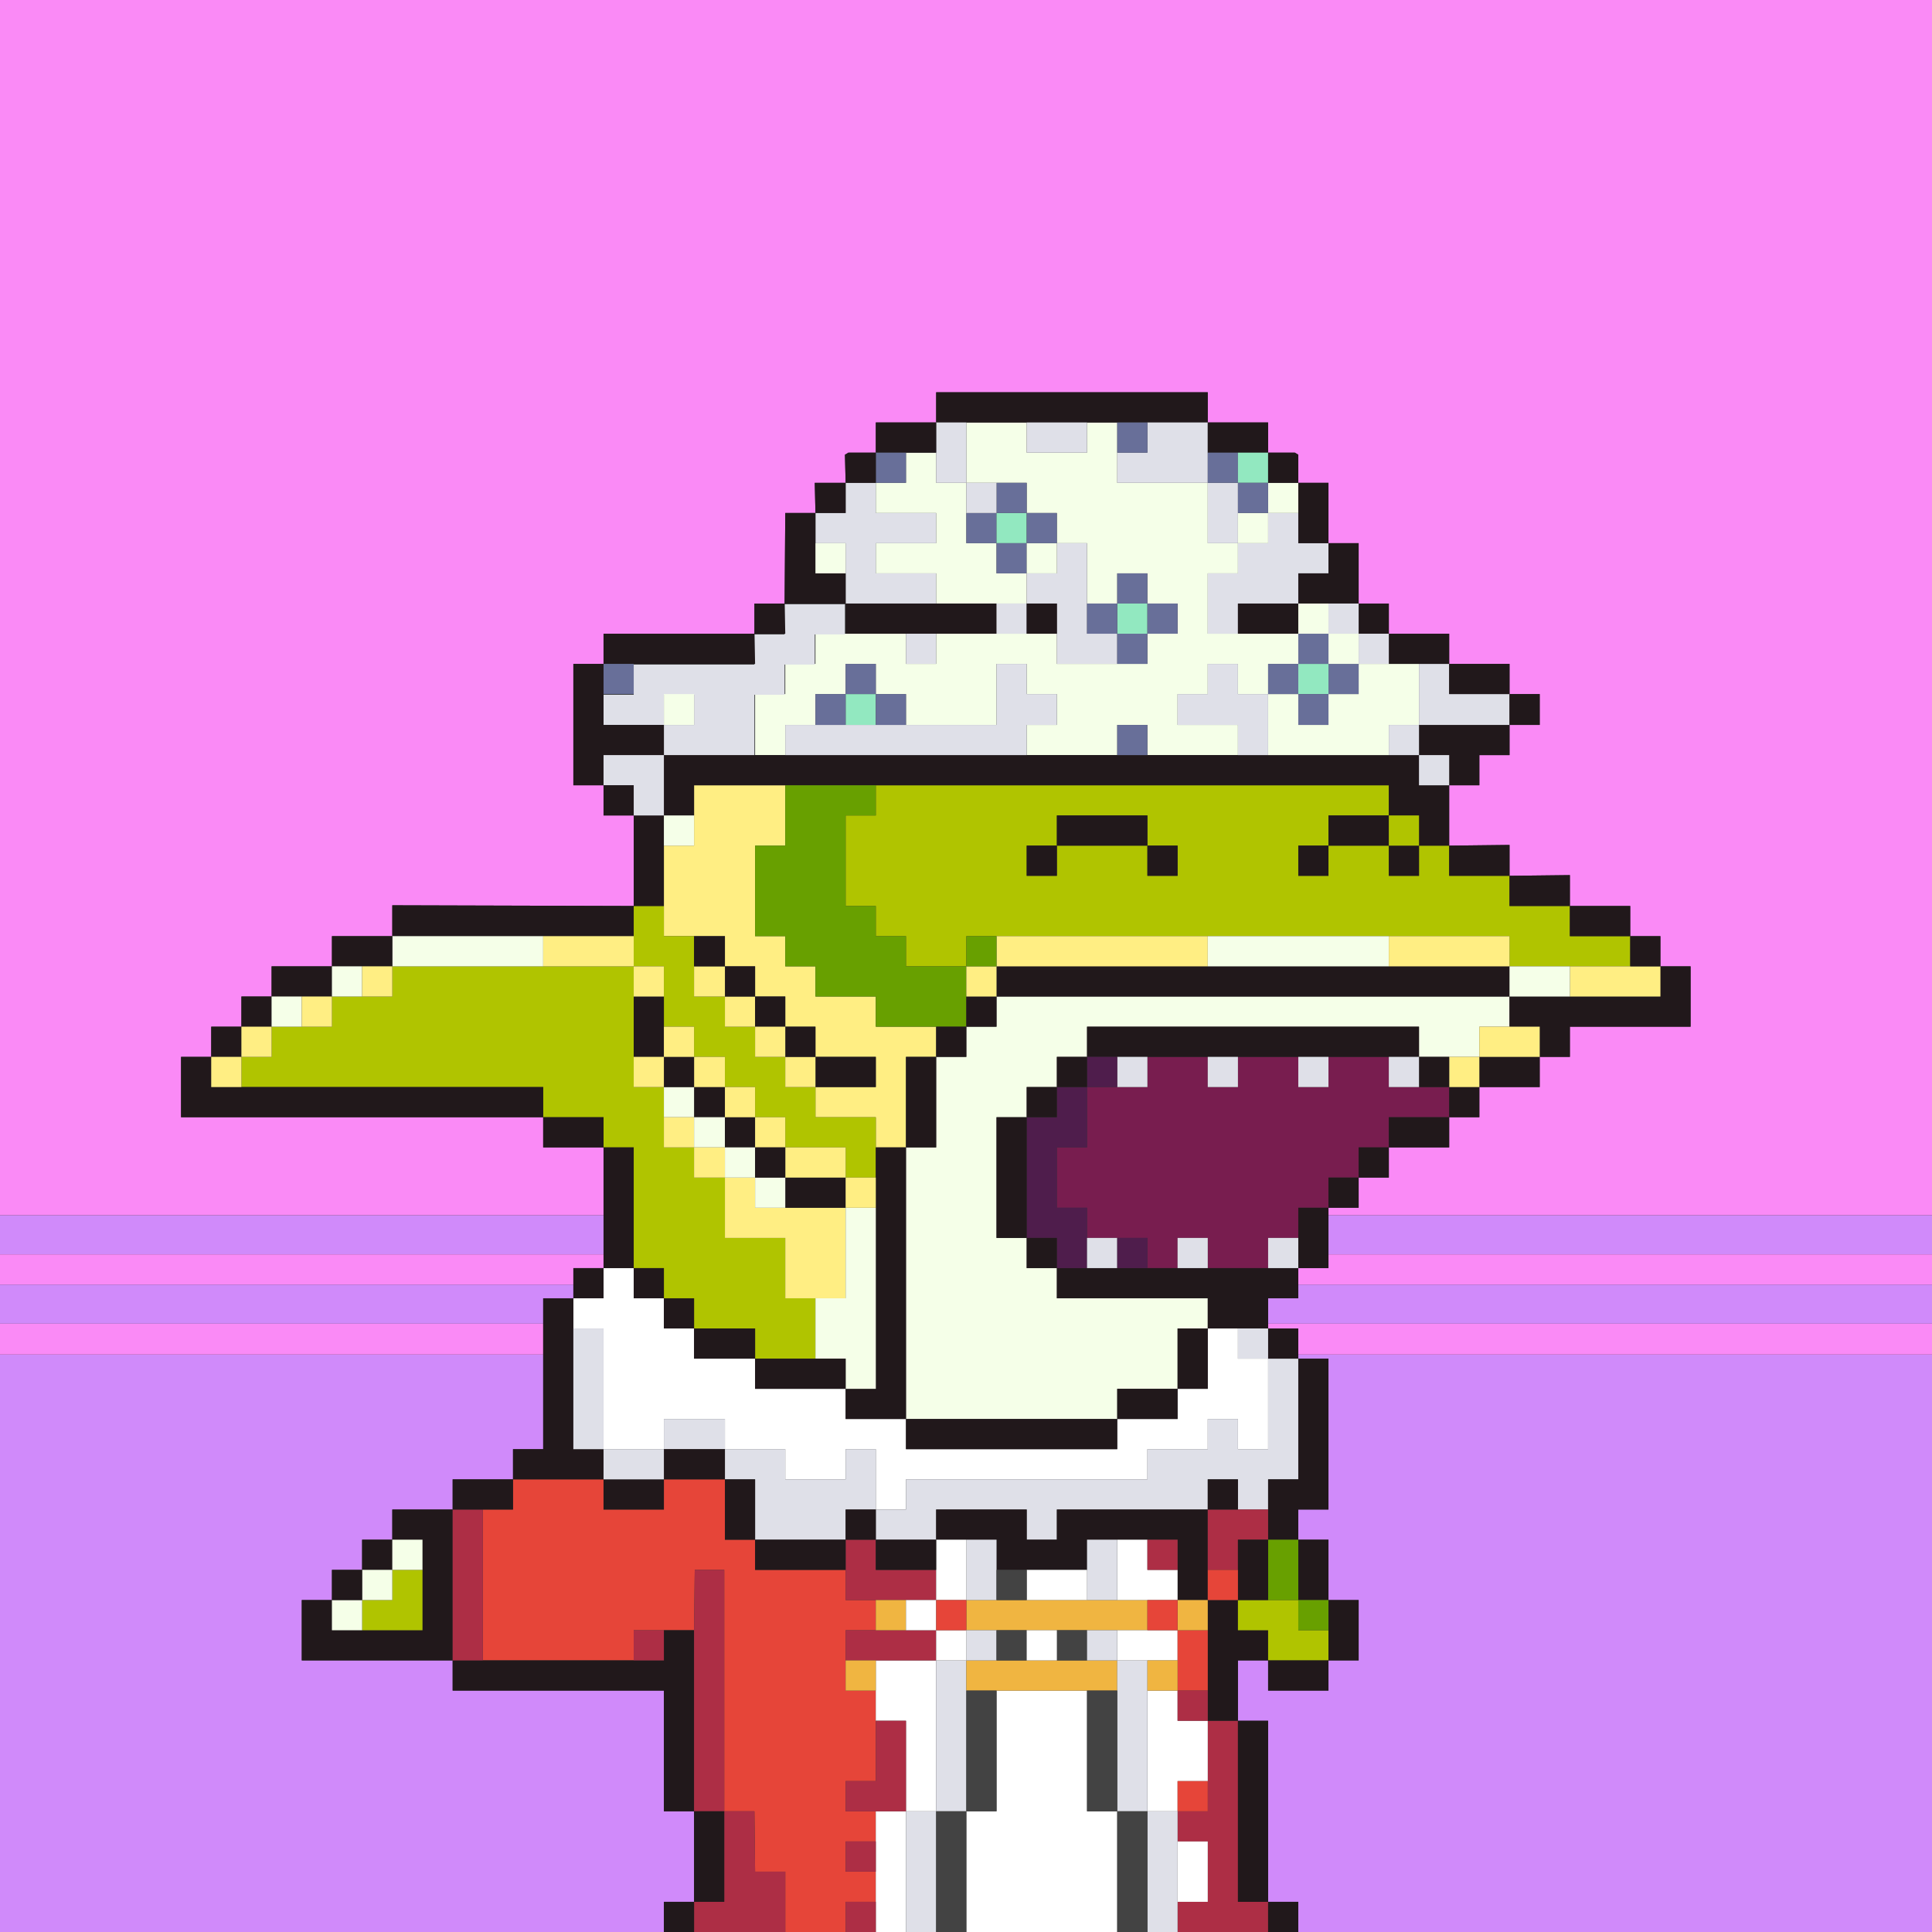 <?xml version="1.0" encoding="UTF-8"?>
<!DOCTYPE svg PUBLIC "-//W3C//DTD SVG 1.1//EN" "http://www.w3.org/Graphics/SVG/1.1/DTD/svg11.dtd">
<!-- Creator: CorelDRAW 2020 (64-Bit) -->
<svg xmlns="http://www.w3.org/2000/svg" xml:space="preserve" width="13.229mm" height="13.229mm" version="1.1" style="shape-rendering:geometricPrecision; text-rendering:geometricPrecision; image-rendering:optimizeQuality; fill-rule:evenodd; clip-rule:evenodd"
viewBox="0 0 28.17 28.17"
 xmlns:xlink="http://www.w3.org/1999/xlink"
 xmlns:xodm="http://www.corel.com/coreldraw/odm/2003">
 <rect x="0" y="0" width="28.17" height="28.17" fill="#333333" stroke="none"/>
 <defs>
  <style type="text/css">
   <![CDATA[
    .fil8 {fill:#21181B}
    .fil14 {fill:#434343}
    .fil12 {fill:#4F1D4C}
    .fil15 {fill:#686F99}
    .fil9 {fill:#68A000}
    .fil5 {fill:#781D4F}
    .fil16 {fill:#92E8C0}
    .fil11 {fill:#AD2E45}
    .fil2 {fill:#B0C400}
    .fil1 {fill:#D08AFA}
    .fil10 {fill:#DFE0E8}
    .fil3 {fill:#E64539}
    .fil13 {fill:#F0B541}
    .fil4 {fill:#F5FFE8}
    .fil0 {fill:#FA8AF6}
    .fil7 {fill:#FFEE83}
    .fil6 {fill:white}
   ]]>
  </style>
 </defs>
 <g id="Layer_x0020_1">
  <g id="_2002154852432">
   <polygon class="fil0" points="-0,17.72 8.8,17.72 8.8,16.73 7.92,16.73 7.92,16.29 2.64,16.29 2.64,15.41 3.08,15.41 3.08,14.97 3.52,14.97 3.52,14.53 3.96,14.53 3.96,14.09 4.84,14.09 4.84,13.65 5.72,13.65 5.72,13.2 9.24,13.21 9.24,11.89 8.8,11.89 8.8,11.45 8.36,11.45 8.36,9.68 8.8,9.68 8.8,9.24 11,9.24 11,8.8 11.44,8.8 11.45,7.48 11.89,7.48 11.88,7.04 12.33,7.04 12.32,6.63 12.37,6.6 12.77,6.6 12.77,6.16 13.65,6.16 13.65,5.72 17.61,5.72 17.61,6.16 18.49,6.16 18.49,6.6 18.88,6.6 18.93,6.63 18.93,7.04 19.37,7.04 19.37,7.92 19.81,7.92 19.81,8.8 20.25,8.8 20.25,9.24 21.13,9.24 21.13,9.68 22.01,9.68 22.01,10.12 22.45,10.12 22.45,10.57 22.01,10.57 22.01,11.01 21.57,11.01 21.57,11.45 21.13,11.45 21.13,12.33 22.01,12.32 22.01,12.77 22.89,12.76 22.89,13.21 23.77,13.21 23.77,13.65 24.21,13.65 24.21,14.09 24.65,14.09 24.65,14.97 22.89,14.97 22.89,15.41 22.45,15.41 22.45,15.85 21.57,15.85 21.57,16.29 21.13,16.29 21.13,16.73 20.25,16.73 20.25,17.17 19.81,17.17 19.81,17.61 19.37,17.61 19.37,17.72 28.17,17.72 28.17,0 -0,0 "/>
   <polygon class="fil1" points="18.93,22.45 19.37,22.45 19.37,23.33 19.81,23.33 19.81,24.21 19.37,24.21 19.37,24.65 18.49,24.65 18.49,24.21 18.05,24.21 18.05,25.09 18.49,25.09 18.49,27.73 18.93,27.73 18.93,28.17 28.17,28.17 28.17,19.75 18.93,19.75 18.93,19.81 19.37,19.81 19.37,22.01 18.93,22.01 "/>
   <polygon class="fil1" points="-0,28.17 9.68,28.17 9.68,27.73 10.12,27.73 10.12,26.41 9.68,26.41 9.68,24.65 6.6,24.65 6.6,24.21 4.4,24.21 4.4,23.33 4.84,23.33 4.84,22.89 5.28,22.89 5.28,22.45 5.72,22.45 5.72,22.01 6.6,22.01 6.6,21.57 7.48,21.57 7.48,21.13 7.92,21.13 7.92,19.75 -0,19.75 "/>
   <path class="fil2" d="M19.37 12.33l0 0.44 -0.44 0 0 -0.44 0.44 0zm-2.64 0l0.44 0 0 0.44 -0.44 0 0 -0.44zm-1.32 0l0 0.44 -0.44 0 0 -0.44 0.44 0zm1.32 0l-1.32 0 0 -0.44 1.32 0 0 0.44zm-2.64 1.76l0 -0.44 0.44 0 3.08 0 2.64 0 1.76 0 0 0.44 0.88 0 0.88 0 0 -0.44 -0.88 0 0 -0.44 -0.88 0 0 -0.44 -0.88 0 0 -0.44 -0.44 0 0 0.44 -0.44 0 0 -0.44 -0.88 0 0 -0.44 0.88 0 0 -0.44 -7.48 0 0 0.44 -0.44 0 0 1.32 0.44 0 0 0.44 0.44 0 0 0.44 0.88 0z"/>
   <polygon class="fil3" points="7.04,22.01 7.04,24.21 9.24,24.21 9.24,23.77 9.68,23.77 10.12,23.77 10.13,22.89 10.56,22.89 10.56,26.41 11,26.41 11.01,27.29 11.45,27.29 11.45,28.17 12.33,28.17 12.33,27.73 12.77,27.73 12.77,27.29 12.33,27.29 12.33,26.85 12.77,26.85 12.77,26.41 12.33,26.41 12.33,25.97 12.77,25.97 12.77,25.09 12.77,24.65 12.33,24.65 12.33,24.21 12.33,23.77 12.77,23.77 12.77,23.33 12.33,23.33 12.33,22.89 11.01,22.89 11.01,22.45 10.57,22.45 10.57,21.57 9.68,21.57 9.68,22.01 8.8,22.01 8.8,21.57 7.48,21.57 7.48,22.01 "/>
   <polygon class="fil4" points="14.09,14.97 14.09,15.41 13.65,15.41 13.65,16.73 13.21,16.73 13.21,20.69 16.29,20.69 16.29,20.25 17.17,20.25 17.17,19.37 17.61,19.37 17.61,18.93 15.41,18.93 15.41,18.49 14.97,18.49 14.97,18.05 14.53,18.05 14.53,16.29 14.97,16.29 14.97,15.85 15.41,15.85 15.41,15.41 15.85,15.41 15.85,14.97 20.69,14.97 20.69,15.41 21.13,15.41 21.57,15.41 21.57,14.97 22.01,14.97 22.01,14.53 14.53,14.53 14.53,14.97 "/>
   <polygon class="fil2" points="5.28,14.53 4.84,14.53 4.84,14.97 4.4,14.97 3.96,14.97 3.96,15.41 3.52,15.41 3.52,15.85 7.92,15.85 7.92,16.29 8.8,16.29 8.8,16.73 9.24,16.73 9.24,18.49 9.68,18.49 9.68,18.93 10.12,18.93 10.12,19.37 11.01,19.37 11.01,19.81 11.89,19.81 11.89,18.93 11.45,18.93 11.45,18.05 10.57,18.05 10.57,17.17 10.12,17.17 10.12,16.73 9.68,16.73 9.68,16.29 9.68,15.85 9.24,15.85 9.24,15.41 9.24,14.53 9.24,14.09 7.92,14.09 5.72,14.09 5.72,14.53 "/>
   <polygon class="fil4" points="14.09,7.04 14.53,7.04 14.97,7.04 14.97,7.48 15.41,7.48 15.41,7.92 15.85,7.92 15.85,8.8 16.29,8.8 16.29,8.36 16.73,8.36 16.73,8.8 17.17,8.8 17.17,9.24 16.73,9.24 16.73,9.68 16.29,9.68 15.41,9.68 15.41,9.24 14.97,9.24 14.53,9.24 13.65,9.24 13.65,9.68 13.21,9.68 13.21,9.24 12.33,9.24 11.89,9.24 11.89,9.68 11.45,9.68 11.45,10.12 11.01,10.12 11.01,11.01 11.45,11.01 11.45,10.57 11.89,10.57 11.89,10.12 12.33,10.12 12.33,9.68 12.77,9.68 12.77,10.12 13.21,10.12 13.21,10.57 14.53,10.57 14.53,9.68 14.97,9.68 14.97,10.12 15.41,10.12 15.41,10.57 14.97,10.57 14.97,11.01 16.29,11.01 16.29,10.57 16.73,10.57 16.73,11.01 18.05,11.01 18.05,10.57 17.17,10.57 17.17,10.12 17.61,10.12 17.61,9.68 18.05,9.68 18.05,10.12 18.49,10.12 18.49,9.68 18.93,9.68 18.93,9.24 18.05,9.24 17.61,9.24 17.61,8.36 18.05,8.36 18.05,7.92 17.61,7.92 17.61,7.04 16.29,7.04 16.29,6.6 16.29,6.16 15.85,6.16 15.85,6.6 14.97,6.6 14.97,6.16 14.09,6.16 "/>
   <polygon class="fil5" points="16.29,15.85 15.85,15.85 15.85,16.73 15.41,16.73 15.41,17.61 15.85,17.61 15.85,18.05 16.29,18.05 16.73,18.05 16.73,18.49 17.17,18.49 17.17,18.05 17.61,18.05 17.61,18.49 18.49,18.49 18.49,18.05 18.93,18.05 18.93,17.61 19.37,17.61 19.37,17.17 19.81,17.17 19.81,16.73 20.25,16.73 20.25,16.29 21.13,16.29 21.13,15.85 20.69,15.85 20.25,15.85 20.25,15.41 19.37,15.41 19.37,15.85 18.93,15.85 18.93,15.41 18.05,15.41 18.05,15.85 17.61,15.85 17.61,15.41 16.73,15.41 16.73,15.85 "/>
   <polygon class="fil6" points="8.36,18.93 8.36,19.37 8.8,19.37 8.8,21.13 9.68,21.13 9.68,20.69 10.57,20.69 10.57,21.13 11.45,21.13 11.45,21.57 12.33,21.57 12.33,21.13 12.77,21.13 12.77,22.01 13.21,22.01 13.21,21.57 16.73,21.57 16.73,21.13 17.61,21.13 17.61,20.69 18.05,20.69 18.05,21.13 18.49,21.13 18.49,19.81 18.05,19.81 18.05,19.37 17.61,19.37 17.61,20.25 17.17,20.25 17.17,20.69 16.29,20.69 16.29,21.13 13.21,21.13 13.21,20.69 12.33,20.69 12.33,20.25 11.01,20.25 11.01,19.81 10.12,19.81 10.12,19.37 9.68,19.37 9.68,18.93 9.24,18.93 9.24,18.49 8.8,18.49 8.8,18.93 "/>
   <polygon class="fil6" points="14.09,26.41 14.09,28.17 16.29,28.17 16.29,26.41 15.85,26.41 15.85,24.65 14.53,24.65 14.53,26.41 "/>
   <polygon class="fil7" points="10.12,11.89 10.12,12.33 9.68,12.33 9.68,13.21 9.68,13.65 10.12,13.65 10.57,13.65 10.57,14.09 11.01,14.09 11.01,14.53 11.45,14.53 11.45,14.97 11.89,14.97 11.89,15.41 12.77,15.41 12.77,15.85 11.89,15.85 11.89,16.29 12.77,16.29 12.77,16.73 13.21,16.73 13.21,15.41 13.65,15.41 13.65,14.97 12.77,14.97 12.77,14.53 11.89,14.53 11.89,14.09 11.45,14.09 11.45,13.65 11.01,13.65 11.01,12.33 11.45,12.33 11.45,11.45 10.12,11.45 "/>
   <polygon class="fil8" points="9.68,11.89 10.12,11.89 10.12,11.45 11.45,11.45 12.77,11.45 20.25,11.45 20.25,11.89 20.69,11.89 20.69,12.33 21.13,12.33 21.13,11.45 20.69,11.45 20.69,11.01 20.25,11.01 18.49,11.01 18.05,11.01 16.73,11.01 16.29,11.01 14.97,11.01 11.45,11.01 11.01,11.01 9.68,11.01 "/>
   <polygon class="fil1" points="18.49,19.3 28.17,19.3 28.17,18.73 18.93,18.73 18.93,18.93 18.49,18.93 "/>
   <polygon class="fil9" points="13.65,14.97 14.09,14.97 14.09,14.53 14.09,14.09 13.21,14.09 13.21,13.65 12.77,13.65 12.77,13.21 12.33,13.21 12.33,11.89 12.77,11.89 12.77,11.45 11.45,11.45 11.45,12.33 11.01,12.33 11.01,13.65 11.45,13.65 11.45,14.09 11.89,14.09 11.89,14.53 12.77,14.53 12.77,14.97 "/>
   <polygon class="fil1" points="19.37,18.29 28.17,18.29 28.17,17.72 19.37,17.72 "/>
   <polygon class="fil1" points="-0,18.29 8.8,18.29 8.8,17.72 -0,17.72 "/>
   <polygon class="fil1" points="-0,19.3 7.92,19.3 7.92,18.93 8.36,18.93 8.36,18.73 -0,18.73 "/>
   <polygon class="fil10" points="12.77,22.01 12.77,22.45 13.65,22.45 13.65,22.01 14.97,22.01 14.97,22.45 15.41,22.45 15.41,22.01 17.61,22.01 17.61,21.57 18.05,21.57 18.05,22.01 18.49,22.01 18.49,21.57 18.93,21.57 18.93,19.81 18.49,19.81 18.49,21.13 18.05,21.13 18.05,20.69 17.61,20.69 17.61,21.13 16.73,21.13 16.73,21.57 13.21,21.57 13.21,22.01 "/>
   <polygon class="fil0" points="18.49,19.37 18.93,19.37 18.93,19.75 28.17,19.75 28.17,19.3 18.49,19.3 "/>
   <polygon class="fil0" points="18.93,18.49 18.93,18.73 28.17,18.73 28.17,18.29 19.37,18.29 19.37,18.49 "/>
   <polygon class="fil0" points="-0,18.73 8.36,18.73 8.36,18.49 8.8,18.49 8.8,18.29 -0,18.29 "/>
   <polygon class="fil0" points="-0,19.75 7.92,19.75 7.92,19.3 -0,19.3 "/>
   <polygon class="fil8" points="14.53,14.53 22.01,14.53 22.01,14.09 20.25,14.09 17.61,14.09 14.53,14.09 "/>
   <path class="fil10" d="M9.68 10.57l0 -0.44 0.44 0 0 0.44 -0.44 0zm1.32 -1.32l0 0.44 -1.76 0 0 0.44 -0.44 0 0 0.44 0.88 0 0 0.44 1.32 0 0 -0.88 0.44 0 0 -0.44 0.44 0 0 -0.44 0.44 0 0 -0.44 -0.88 -0 0 0.44 -0.44 -0z"/>
   <polygon class="fil2" points="9.24,13.65 9.24,14.09 9.68,14.09 9.68,14.53 9.68,14.97 10.12,14.97 10.12,15.41 10.57,15.41 10.57,15.85 11.01,15.85 11.01,16.29 11.45,16.29 11.45,16.73 12.33,16.73 12.33,17.17 12.77,17.17 12.77,16.73 12.77,16.29 11.89,16.29 11.89,15.85 11.45,15.85 11.45,15.41 11.01,15.41 11.01,14.97 10.57,14.97 10.57,14.53 10.12,14.53 10.12,14.09 10.12,13.65 9.68,13.65 9.68,13.21 9.24,13.21 "/>
   <polygon class="fil8" points="7.92,16.29 7.92,15.85 3.52,15.85 3.08,15.85 3.08,15.41 2.64,15.41 2.64,16.29 "/>
   <polygon class="fil8" points="13.65,22.45 14.09,22.45 14.53,22.45 14.53,22.89 14.97,22.89 15.85,22.89 15.85,22.45 16.29,22.45 16.73,22.45 17.17,22.45 17.17,22.89 17.17,23.33 17.61,23.33 17.61,22.89 17.61,22.01 15.41,22.01 15.41,22.45 14.97,22.45 14.97,22.01 13.65,22.01 "/>
   <polygon class="fil8" points="9.24,24.21 7.04,24.21 6.6,24.21 6.6,24.65 9.68,24.65 9.68,26.41 10.12,26.41 10.12,23.77 9.68,23.77 9.68,24.21 "/>
   <polygon class="fil4" points="12.77,7.04 12.77,7.48 13.65,7.48 13.65,7.92 12.77,7.92 12.77,8.36 13.65,8.36 13.65,8.8 14.53,8.8 14.97,8.8 14.97,8.36 14.53,8.36 14.53,7.92 14.09,7.92 14.09,7.48 14.09,7.04 13.65,7.04 13.65,6.6 13.21,6.6 13.21,7.04 "/>
   <polygon class="fil10" points="13.21,10.57 12.77,10.57 12.33,10.57 11.89,10.57 11.45,10.57 11.45,11.01 14.97,11.01 14.97,10.57 15.41,10.57 15.41,10.12 14.97,10.12 14.97,9.68 14.53,9.68 14.53,10.57 "/>
   <polygon class="fil8" points="5.72,22.45 6.16,22.45 6.16,22.89 6.16,23.77 5.28,23.77 4.84,23.77 4.84,23.33 4.4,23.33 4.4,24.21 6.6,24.21 6.6,22.01 5.72,22.01 "/>
   <polygon class="fil8" points="15.85,15.41 16.29,15.41 16.73,15.41 17.61,15.41 18.05,15.41 18.93,15.41 19.37,15.41 20.25,15.41 20.69,15.41 20.69,14.97 15.85,14.97 "/>
   <polygon class="fil8" points="17.61,19.37 18.05,19.37 18.49,19.37 18.49,19.3 18.49,18.93 18.93,18.93 18.93,18.73 18.93,18.49 18.49,18.49 17.61,18.49 17.17,18.49 16.73,18.49 16.29,18.49 15.85,18.49 15.41,18.49 15.41,18.93 17.61,18.93 "/>
   <polygon class="fil4" points="19.37,10.12 19.37,10.57 18.93,10.57 18.93,10.12 18.49,10.12 18.49,11.01 20.25,11.01 20.25,10.57 20.69,10.57 20.69,9.68 20.25,9.68 19.81,9.68 19.81,10.12 "/>
   <polygon class="fil10" points="10.57,21.57 11.01,21.57 11.01,22.45 12.33,22.45 12.33,22.01 12.77,22.01 12.77,21.13 12.33,21.13 12.33,21.57 11.45,21.57 11.45,21.13 10.57,21.13 "/>
   <polygon class="fil8" points="12.77,17.17 12.77,17.61 12.77,20.25 12.33,20.25 12.33,20.69 13.21,20.69 13.21,16.73 12.77,16.73 "/>
   <polygon class="fil11" points="17.61,25.97 17.61,26.41 17.17,26.41 17.17,26.85 17.61,26.85 17.61,27.73 17.17,27.73 17.17,28.17 18.49,28.17 18.49,27.73 18.05,27.73 18.05,25.09 17.61,25.09 "/>
   <polygon class="fil10" points="11.89,7.48 11.89,7.92 12.33,7.92 12.33,8.36 12.33,8.8 13.65,8.8 13.65,8.36 12.77,8.36 12.77,7.92 13.65,7.92 13.65,7.48 12.77,7.48 12.77,7.04 12.33,7.04 12.33,7.48 "/>
   <polygon class="fil7" points="11.89,18.93 12.33,18.93 12.33,17.61 11.45,17.61 11.01,17.61 11.01,17.17 10.57,17.17 10.57,18.05 11.45,18.05 11.45,18.93 "/>
   <polygon class="fil8" points="13.65,6.16 14.09,6.16 14.97,6.16 15.85,6.16 16.29,6.16 16.73,6.16 17.61,6.16 17.61,5.72 13.65,5.72 "/>
   <polygon class="fil8" points="5.72,13.65 7.92,13.65 9.24,13.65 9.24,13.21 5.72,13.2 "/>
   <polygon class="fil8" points="22.89,14.53 22.01,14.53 22.01,14.97 22.45,14.97 22.45,15.41 22.89,15.41 22.89,14.97 24.65,14.97 24.65,14.09 24.21,14.09 24.21,14.53 "/>
   <polygon class="fil8" points="7.92,19.3 7.92,19.75 7.92,21.13 7.48,21.13 7.48,21.57 8.8,21.57 8.8,21.13 8.36,21.13 8.36,19.37 8.36,18.93 7.92,18.93 "/>
   <polygon class="fil10" points="18.05,7.92 18.05,8.36 17.61,8.36 17.61,9.24 18.05,9.24 18.05,8.8 18.93,8.8 18.93,8.36 19.37,8.36 19.37,7.92 18.93,7.92 18.93,7.48 18.49,7.48 18.49,7.92 "/>
   <polygon class="fil4" points="11.89,18.93 11.89,19.81 12.33,19.81 12.33,20.25 12.77,20.25 12.77,17.61 12.33,17.61 12.33,18.93 "/>
   <polygon class="fil12" points="14.97,16.29 14.97,18.05 15.41,18.05 15.41,18.49 15.85,18.49 15.85,18.05 15.85,17.61 15.41,17.61 15.41,16.73 15.85,16.73 15.85,15.85 15.41,15.85 15.41,16.29 "/>
   <polygon class="fil11" points="10.12,23.77 10.12,26.41 10.56,26.41 10.56,22.89 10.13,22.89 "/>
   <polygon class="fil6" points="12.77,24.65 12.77,25.09 13.21,25.09 13.21,26.41 13.65,26.41 13.65,24.21 12.77,24.21 "/>
   <polygon class="fil8" points="16.29,20.69 13.21,20.69 13.21,21.13 16.29,21.13 "/>
   <polygon class="fil7" points="14.53,14.09 17.61,14.09 17.61,13.65 14.53,13.65 "/>
   <polygon class="fil8" points="18.49,22.01 18.49,22.45 18.93,22.45 18.93,22.01 19.37,22.01 19.37,19.81 18.93,19.81 18.93,21.57 18.49,21.57 "/>
   <polygon class="fil11" points="10.12,27.73 10.12,28.17 11.45,28.17 11.45,27.29 11.01,27.29 11,26.41 10.56,26.41 10.56,27.73 "/>
   <polygon class="fil8" points="8.8,11.45 8.8,11.01 9.68,11.01 9.68,10.57 8.8,10.57 8.8,10.12 8.8,9.68 8.36,9.68 8.36,11.45 "/>
   <polygon class="fil6" points="16.73,26.41 17.17,26.41 17.17,25.97 17.61,25.97 17.61,25.09 17.17,25.09 17.17,24.65 16.73,24.65 "/>
   <polygon class="fil4" points="17.61,14.09 20.25,14.09 20.25,13.65 17.61,13.65 "/>
   <polygon class="fil10" points="14.97,8.36 14.97,8.8 15.41,8.8 15.41,9.24 15.41,9.68 16.29,9.68 16.29,9.24 15.85,9.24 15.85,8.8 15.85,7.92 15.41,7.92 15.41,8.36 "/>
   <polygon class="fil13" points="14.09,23.77 14.53,23.77 14.97,23.77 15.41,23.77 15.85,23.77 16.29,23.77 16.73,23.77 16.73,23.33 16.29,23.33 15.85,23.33 14.97,23.33 14.53,23.33 14.09,23.33 "/>
   <polygon class="fil8" points="18.49,27.73 18.49,25.09 18.05,25.09 18.05,27.73 "/>
   <polygon class="fil8" points="8.8,9.68 9.24,9.68 11.01,9.68 11,9.24 8.8,9.24 "/>
   <polygon class="fil4" points="5.72,14.09 7.92,14.09 7.92,13.65 5.72,13.65 "/>
   <polygon class="fil10" points="13.65,26.41 14.09,26.41 14.09,24.65 14.09,24.21 13.65,24.21 "/>
   <polygon class="fil10" points="18.05,11.01 18.49,11.01 18.49,10.12 18.05,10.12 18.05,9.68 17.61,9.68 17.61,10.12 17.17,10.12 17.17,10.57 18.05,10.57 "/>
   <polygon class="fil13" points="14.09,24.65 14.53,24.65 15.85,24.65 16.29,24.65 16.29,24.21 15.85,24.21 15.41,24.21 14.97,24.21 14.53,24.21 14.09,24.21 "/>
   <polygon class="fil10" points="16.29,24.65 16.29,26.41 16.73,26.41 16.73,24.65 16.73,24.21 16.29,24.21 "/>
   <polygon class="fil10" points="16.29,6.6 16.29,7.04 17.61,7.04 17.61,6.6 17.61,6.16 16.73,6.16 16.73,6.6 "/>
   <polygon class="fil8" points="12.33,9.24 13.21,9.24 13.65,9.24 14.53,9.24 14.53,8.8 13.65,8.8 12.33,8.8 "/>
   <polygon class="fil8" points="17.61,23.77 17.61,24.65 17.61,25.09 18.05,25.09 18.05,24.21 18.49,24.21 18.49,23.77 18.05,23.77 18.05,23.33 17.61,23.33 "/>
   <polygon class="fil11" points="6.6,24.21 7.04,24.21 7.04,22.01 6.6,22.01 "/>
   <polygon class="fil8" points="20.69,11.01 21.13,11.01 21.13,11.45 21.57,11.45 21.57,11.01 22.01,11.01 22.01,10.57 20.69,10.57 "/>
   <polygon class="fil10" points="20.69,10.57 22.01,10.57 22.01,10.12 21.13,10.12 21.13,9.68 20.69,9.68 "/>
   <polygon class="fil8" points="8.8,17.72 8.8,18.29 8.8,18.49 9.24,18.49 9.24,16.73 8.8,16.73 "/>
   <polygon class="fil8" points="11.44,8.8 12.33,8.8 12.33,8.36 11.89,8.36 11.89,7.92 11.89,7.48 11.45,7.48 "/>
   <polygon class="fil11" points="12.33,22.89 12.33,23.33 12.77,23.33 13.21,23.33 13.65,23.33 13.65,22.89 12.77,22.89 12.77,22.45 12.33,22.45 "/>
   <polygon class="fil10" points="16.73,28.17 17.17,28.17 17.17,27.73 17.17,26.85 17.17,26.41 16.73,26.41 "/>
   <polygon class="fil6" points="12.77,26.85 12.77,27.29 12.77,27.73 12.77,28.17 13.21,28.17 13.21,26.41 12.77,26.41 "/>
   <polygon class="fil10" points="13.21,28.17 13.65,28.17 13.65,26.41 13.21,26.41 "/>
   <polygon class="fil10" points="8.8,21.13 8.8,19.37 8.36,19.37 8.36,21.13 "/>
   <polygon class="fil8" points="14.97,18.05 14.97,16.29 14.53,16.29 14.53,18.05 "/>
   <polygon class="fil14" points="16.29,26.41 16.29,24.65 15.85,24.65 15.85,26.41 "/>
   <polygon class="fil14" points="13.65,28.17 14.09,28.17 14.09,26.41 13.65,26.41 "/>
   <polygon class="fil7" points="20.25,14.09 22.01,14.09 22.01,13.65 20.25,13.65 "/>
   <polygon class="fil2" points="18.49,24.21 19.37,24.21 19.37,23.77 18.93,23.77 18.93,23.33 18.49,23.33 18.05,23.33 18.05,23.77 18.49,23.77 "/>
   <polygon class="fil14" points="14.09,26.41 14.53,26.41 14.53,24.65 14.09,24.65 "/>
   <polygon class="fil14" points="16.29,28.17 16.73,28.17 16.73,26.41 16.29,26.41 "/>
   <polygon class="fil11" points="12.77,26.41 13.21,26.41 13.21,25.09 12.77,25.09 12.77,25.97 12.33,25.97 12.33,26.41 "/>
   <polygon class="fil8" points="18.93,8.8 19.37,8.8 19.81,8.8 19.81,7.92 19.37,7.92 19.37,8.36 18.93,8.36 "/>
   <polygon class="fil6" points="16.29,23.33 16.73,23.33 17.17,23.33 17.17,22.89 16.73,22.89 16.73,22.45 16.29,22.45 "/>
   <polygon class="fil8" points="9.24,13.21 9.68,13.21 9.68,12.33 9.68,11.89 9.24,11.89 "/>
   <polygon class="fil10" points="8.8,11.45 9.24,11.45 9.24,11.89 9.68,11.89 9.68,11.01 8.8,11.01 "/>
   <polygon class="fil7" points="22.89,14.53 24.21,14.53 24.21,14.09 23.77,14.09 22.89,14.09 "/>
   <polygon class="fil8" points="12.33,22.89 12.33,22.45 11.01,22.45 11.01,22.89 "/>
   <polygon class="fil8" points="15.41,12.33 16.73,12.33 16.73,11.89 15.41,11.89 "/>
   <polygon class="fil8" points="13.21,16.73 13.65,16.73 13.65,15.41 13.21,15.41 "/>
   <polygon class="fil8" points="12.33,20.25 12.33,19.81 11.89,19.81 11.01,19.81 11.01,20.25 "/>
   <polygon class="fil2" points="5.28,23.33 5.28,23.77 6.16,23.77 6.16,22.89 5.72,22.89 5.72,23.33 "/>
   <polygon class="fil7" points="7.92,14.09 9.24,14.09 9.24,13.65 7.92,13.65 "/>
   <polygon class="fil11" points="17.61,22.89 18.05,22.89 18.05,22.45 18.49,22.45 18.49,22.01 18.05,22.01 17.61,22.01 "/>
   <polygon class="fil11" points="12.33,24.21 12.77,24.21 13.65,24.21 13.65,23.77 13.21,23.77 12.77,23.77 12.33,23.77 "/>
   <polygon class="fil8" points="10.12,27.73 10.56,27.73 10.56,26.41 10.12,26.41 "/>
   <polygon class="fil8" points="3.96,14.53 4.4,14.53 4.84,14.53 4.84,14.09 3.96,14.09 "/>
   <polygon class="fil8" points="4.84,14.09 5.28,14.09 5.72,14.09 5.72,13.65 4.84,13.65 "/>
   <polygon class="fil8" points="20.25,9.68 20.69,9.68 21.13,9.68 21.13,9.24 20.25,9.24 "/>
   <polygon class="fil8" points="22.01,12.77 22.01,12.32 21.13,12.33 21.13,12.77 "/>
   <polygon class="fil8" points="22.01,10.12 22.01,9.68 21.13,9.68 21.13,10.12 "/>
   <polygon class="fil8" points="23.77,13.65 23.77,13.21 22.89,13.21 22.89,13.65 "/>
   <polygon class="fil8" points="20.25,16.73 21.13,16.73 21.13,16.29 20.25,16.29 "/>
   <polygon class="fil8" points="22.89,13.21 22.89,12.76 22.01,12.77 22.01,13.21 "/>
   <polygon class="fil8" points="8.8,16.73 8.8,16.29 7.92,16.29 7.92,16.73 "/>
   <polygon class="fil8" points="21.57,15.85 22.45,15.85 22.45,15.41 21.57,15.41 "/>
   <polygon class="fil8" points="18.93,18.05 18.93,18.49 19.37,18.49 19.37,18.29 19.37,17.72 19.37,17.61 18.93,17.61 "/>
   <polygon class="fil6" points="16.29,24.21 16.73,24.21 17.17,24.21 17.17,23.77 16.73,23.77 16.29,23.77 "/>
   <polygon class="fil10" points="14.09,23.33 14.53,23.33 14.53,22.89 14.53,22.45 14.09,22.45 "/>
   <polygon class="fil3" points="17.17,24.21 17.17,24.65 17.61,24.65 17.61,23.77 17.17,23.77 "/>
   <polygon class="fil8" points="18.93,7.48 18.93,7.92 19.37,7.92 19.37,7.04 18.93,7.04 "/>
   <polygon class="fil7" points="21.57,15.41 22.45,15.41 22.45,14.97 22.01,14.97 21.57,14.97 "/>
   <polygon class="fil6" points="17.17,27.73 17.61,27.73 17.61,26.85 17.17,26.85 "/>
   <polygon class="fil8" points="19.37,23.77 19.37,24.21 19.81,24.21 19.81,23.33 19.37,23.33 "/>
   <polygon class="fil8" points="17.17,20.25 17.61,20.25 17.61,19.37 17.17,19.37 "/>
   <polygon class="fil8" points="17.61,6.6 18.05,6.6 18.49,6.6 18.49,6.16 17.61,6.16 "/>
   <polygon class="fil8" points="11.45,17.61 12.33,17.61 12.33,17.17 11.45,17.17 "/>
   <polygon class="fil8" points="11.01,22.45 11.01,21.57 10.57,21.57 10.57,22.45 "/>
   <polygon class="fil10" points="13.65,6.6 13.65,7.04 14.09,7.04 14.09,6.16 13.65,6.16 "/>
   <polygon class="fil4" points="22.01,14.53 22.89,14.53 22.89,14.09 22.01,14.09 "/>
   <polygon class="fil10" points="9.68,21.13 10.57,21.13 10.57,20.69 9.68,20.69 "/>
   <polygon class="fil8" points="19.37,12.33 20.25,12.33 20.25,11.89 19.37,11.89 "/>
   <polygon class="fil8" points="11.01,19.81 11.01,19.37 10.12,19.37 10.12,19.81 "/>
   <polygon class="fil8" points="11.89,15.85 12.77,15.85 12.77,15.41 11.89,15.41 "/>
   <polygon class="fil8" points="12.77,6.6 13.21,6.6 13.65,6.6 13.65,6.16 12.77,6.16 "/>
   <polygon class="fil10" points="15.85,6.16 14.97,6.16 14.97,6.6 15.85,6.6 "/>
   <polygon class="fil8" points="19.37,24.21 18.49,24.21 18.49,24.65 19.37,24.65 "/>
   <polygon class="fil8" points="9.24,15.41 9.68,15.41 9.68,14.97 9.68,14.53 9.24,14.53 "/>
   <polygon class="fil10" points="18.05,7.92 18.05,7.48 18.05,7.04 17.61,7.04 17.61,7.92 "/>
   <polygon class="fil10" points="15.85,22.89 15.85,23.33 16.29,23.33 16.29,22.45 15.85,22.45 "/>
   <polygon class="fil8" points="16.29,20.69 17.17,20.69 17.17,20.25 16.29,20.25 "/>
   <polygon class="fil8" points="9.68,21.57 8.8,21.57 8.8,22.01 9.68,22.01 "/>
   <polygon class="fil7" points="11.45,17.17 12.33,17.17 12.33,16.73 11.45,16.73 "/>
   <polygon class="fil8" points="9.68,21.57 10.57,21.57 10.57,21.13 9.68,21.13 "/>
   <polygon class="fil8" points="18.05,9.24 18.93,9.24 18.93,8.8 18.05,8.8 "/>
   <polygon class="fil8" points="6.6,22.01 7.04,22.01 7.48,22.01 7.48,21.57 6.6,21.57 "/>
   <polygon class="fil10" points="8.8,21.57 9.68,21.57 9.68,21.13 8.8,21.13 "/>
   <polygon class="fil6" points="14.97,23.33 15.85,23.33 15.85,22.89 14.97,22.89 "/>
   <polygon class="fil8" points="18.93,23.33 19.37,23.33 19.37,22.45 18.93,22.45 "/>
   <polygon class="fil9" points="18.49,23.33 18.93,23.33 18.93,22.45 18.49,22.45 "/>
   <polygon class="fil8" points="18.05,22.89 18.05,23.33 18.49,23.33 18.49,22.45 18.05,22.45 "/>
   <polygon class="fil6" points="13.65,22.89 13.65,23.33 14.09,23.33 14.09,22.45 13.65,22.45 "/>
   <polygon class="fil8" points="13.65,22.89 13.65,22.45 12.77,22.45 12.77,22.89 "/>
   <polygon class="fil8" points="22.01,10.57 22.45,10.57 22.45,10.12 22.01,10.12 "/>
   <polygon class="fil8" points="18.49,19.81 18.93,19.81 18.93,19.75 18.93,19.37 18.49,19.37 "/>
   <polygon class="fil8" points="19.37,17.61 19.81,17.61 19.81,17.17 19.37,17.17 "/>
   <polygon class="fil8" points="11,9.24 11.45,9.24 11.44,8.8 11,8.8 "/>
   <polygon class="fil8" points="19.81,17.17 20.25,17.17 20.25,16.73 19.81,16.73 "/>
   <polygon class="fil8" points="9.24,11.89 9.24,11.45 8.8,11.45 8.8,11.89 "/>
   <polygon class="fil8" points="8.36,18.73 8.36,18.93 8.8,18.93 8.8,18.49 8.36,18.49 "/>
   <polygon class="fil8" points="21.13,16.29 21.57,16.29 21.57,15.85 21.13,15.85 "/>
   <polygon class="fil8" points="19.81,9.24 20.25,9.24 20.25,8.8 19.81,8.8 "/>
   <polygon class="fil8" points="3.08,15.41 3.52,15.41 3.52,14.97 3.08,14.97 "/>
   <polygon class="fil8" points="3.52,14.97 3.96,14.97 3.96,14.53 3.52,14.53 "/>
   <polygon class="fil8" points="23.77,14.09 24.21,14.09 24.21,13.65 23.77,13.65 "/>
   <polygon class="fil8" points="11.89,7.48 12.33,7.48 12.33,7.04 11.88,7.04 "/>
   <polygon class="fil10" points="14.09,24.21 14.53,24.21 14.53,23.77 14.09,23.77 "/>
   <polygon class="fil4" points="3.96,14.97 4.4,14.97 4.4,14.53 3.96,14.53 "/>
   <polygon class="fil10" points="18.49,18.49 18.93,18.49 18.93,18.05 18.49,18.05 "/>
   <polygon class="fil10" points="18.49,19.81 18.49,19.37 18.05,19.37 18.05,19.81 "/>
   <polygon class="fil10" points="19.81,9.68 20.25,9.68 20.25,9.24 19.81,9.24 "/>
   <polygon class="fil10" points="19.37,9.24 19.81,9.24 19.81,8.8 19.37,8.8 "/>
   <polygon class="fil7" points="21.13,15.85 21.57,15.85 21.57,15.41 21.13,15.41 "/>
   <polygon class="fil4" points="4.84,14.53 5.28,14.53 5.28,14.09 4.84,14.09 "/>
   <polygon class="fil15" points="8.8,10.12 9.24,10.12 9.24,9.68 8.8,9.68 "/>
   <polygon class="fil4" points="18.49,7.48 18.93,7.48 18.93,7.04 18.49,7.04 "/>
   <polygon class="fil7" points="3.52,15.41 3.96,15.41 3.96,14.97 3.52,14.97 "/>
   <polygon class="fil7" points="3.52,15.85 3.52,15.41 3.08,15.41 3.08,15.85 "/>
   <polygon class="fil10" points="21.13,11.45 21.13,11.01 20.69,11.01 20.69,11.45 "/>
   <polygon class="fil13" points="12.77,23.77 13.21,23.77 13.21,23.33 12.77,23.33 "/>
   <polygon class="fil3" points="17.17,26.41 17.61,26.41 17.61,25.97 17.17,25.97 "/>
   <polygon class="fil3" points="17.61,23.33 18.05,23.33 18.05,22.89 17.61,22.89 "/>
   <polygon class="fil6" points="13.21,23.77 13.65,23.77 13.65,23.33 13.21,23.33 "/>
   <polygon class="fil13" points="12.77,24.65 12.77,24.21 12.33,24.21 12.33,24.65 "/>
   <polygon class="fil6" points="13.65,24.21 14.09,24.21 14.09,23.77 13.65,23.77 "/>
   <polygon class="fil13" points="16.73,24.65 17.17,24.65 17.17,24.21 16.73,24.21 "/>
   <polygon class="fil8" points="17.61,22.01 18.05,22.01 18.05,21.57 17.61,21.57 "/>
   <polygon class="fil8" points="10.12,16.29 10.57,16.29 10.57,15.85 10.12,15.85 "/>
   <polygon class="fil4" points="9.68,16.29 10.12,16.29 10.12,15.85 9.68,15.85 "/>
   <polygon class="fil8" points="20.69,15.85 21.13,15.85 21.13,15.41 20.69,15.41 "/>
   <polygon class="fil7" points="10.12,16.73 10.12,16.29 9.68,16.29 9.68,16.73 "/>
   <polygon class="fil4" points="10.12,16.73 10.57,16.73 10.57,16.29 10.12,16.29 "/>
   <polygon class="fil8" points="10.57,16.73 11.01,16.73 11.01,16.29 10.57,16.29 "/>
   <polygon class="fil10" points="20.69,15.85 20.69,15.41 20.25,15.41 20.25,15.85 "/>
   <polygon class="fil10" points="16.29,15.85 16.73,15.85 16.73,15.41 16.29,15.41 "/>
   <polygon class="fil7" points="12.33,17.61 12.77,17.61 12.77,17.17 12.33,17.17 "/>
   <polygon class="fil12" points="15.85,15.85 16.29,15.85 16.29,15.41 15.85,15.41 "/>
   <polygon class="fil8" points="15.41,15.85 15.85,15.85 15.85,15.41 15.41,15.41 "/>
   <polygon class="fil7" points="11.89,15.85 11.89,15.41 11.45,15.41 11.45,15.85 "/>
   <polygon class="fil7" points="10.12,15.85 10.57,15.85 10.57,15.41 10.12,15.41 "/>
   <polygon class="fil10" points="17.17,18.49 17.61,18.49 17.61,18.05 17.17,18.05 "/>
   <polygon class="fil8" points="9.68,15.85 10.12,15.85 10.12,15.41 9.68,15.41 "/>
   <polygon class="fil7" points="9.68,15.85 9.68,15.41 9.24,15.41 9.24,15.85 "/>
   <polygon class="fil10" points="15.85,18.49 16.29,18.49 16.29,18.05 15.85,18.05 "/>
   <polygon class="fil12" points="16.29,18.49 16.73,18.49 16.73,18.05 16.29,18.05 "/>
   <polygon class="fil7" points="10.57,16.29 11.01,16.29 11.01,15.85 10.57,15.85 "/>
   <polygon class="fil8" points="9.68,18.93 9.68,18.49 9.24,18.49 9.24,18.93 "/>
   <polygon class="fil8" points="14.09,14.97 14.53,14.97 14.53,14.53 14.09,14.53 "/>
   <polygon class="fil7" points="11.01,14.97 11.01,14.53 10.57,14.53 10.57,14.97 "/>
   <polygon class="fil4" points="12.33,8.36 12.33,7.92 11.89,7.92 11.89,8.36 "/>
   <polygon class="fil7" points="4.4,14.97 4.84,14.97 4.84,14.53 4.4,14.53 "/>
   <polygon class="fil8" points="10.57,14.53 11.01,14.53 11.01,14.09 10.57,14.09 "/>
   <polygon class="fil8" points="5.28,22.89 5.72,22.89 5.72,22.45 5.28,22.45 "/>
   <polygon class="fil4" points="5.72,22.89 6.16,22.89 6.16,22.45 5.72,22.45 "/>
   <polygon class="fil7" points="10.57,14.53 10.57,14.09 10.12,14.09 10.12,14.53 "/>
   <polygon class="fil7" points="9.24,14.53 9.68,14.53 9.68,14.09 9.24,14.09 "/>
   <polygon class="fil7" points="5.28,14.53 5.72,14.53 5.72,14.09 5.28,14.09 "/>
   <polygon class="fil10" points="18.05,15.41 17.61,15.41 17.61,15.85 18.05,15.85 "/>
   <polygon class="fil7" points="14.09,14.53 14.53,14.53 14.53,14.09 14.09,14.09 "/>
   <polygon class="fil8" points="10.12,14.09 10.57,14.09 10.57,13.65 10.12,13.65 "/>
   <polygon class="fil9" points="14.09,14.09 14.53,14.09 14.53,13.65 14.09,13.65 "/>
   <polygon class="fil8" points="20.69,12.33 20.25,12.33 20.25,12.77 20.69,12.77 "/>
   <polygon class="fil15" points="16.29,11.01 16.73,11.01 16.73,10.57 16.29,10.57 "/>
   <polygon class="fil14" points="14.53,24.21 14.97,24.21 14.97,23.77 14.53,23.77 "/>
   <polygon class="fil14" points="15.41,24.21 15.85,24.21 15.85,23.77 15.41,23.77 "/>
   <polygon class="fil10" points="15.85,24.21 16.29,24.21 16.29,23.77 15.85,23.77 "/>
   <polygon class="fil2" points="20.25,12.33 20.69,12.33 20.69,11.89 20.25,11.89 "/>
   <polygon class="fil4" points="9.68,12.33 10.12,12.33 10.12,11.89 9.68,11.89 "/>
   <polygon class="fil15" points="16.29,6.6 16.73,6.6 16.73,6.16 16.29,6.16 "/>
   <polygon class="fil15" points="17.61,7.04 18.05,7.04 18.05,6.6 17.61,6.6 "/>
   <polygon class="fil16" points="18.05,7.04 18.49,7.04 18.49,6.6 18.05,6.6 "/>
   <polygon class="fil10" points="20.25,11.01 20.69,11.01 20.69,10.57 20.25,10.57 "/>
   <polygon class="fil15" points="14.53,7.92 14.53,7.48 14.09,7.48 14.09,7.92 "/>
   <polygon class="fil16" points="12.33,10.57 12.77,10.57 12.77,10.12 12.33,10.12 "/>
   <polygon class="fil4" points="9.68,10.57 10.12,10.57 10.12,10.12 9.68,10.12 "/>
   <polygon class="fil15" points="11.89,10.57 12.33,10.57 12.33,10.12 11.89,10.12 "/>
   <polygon class="fil16" points="14.53,7.92 14.97,7.92 14.97,7.48 14.53,7.48 "/>
   <polygon class="fil15" points="12.33,10.12 12.77,10.12 12.77,9.68 12.33,9.68 "/>
   <polygon class="fil4" points="18.05,7.92 18.49,7.92 18.49,7.48 18.05,7.48 "/>
   <polygon class="fil15" points="19.37,10.12 19.81,10.12 19.81,9.68 19.37,9.68 "/>
   <polygon class="fil15" points="18.49,10.12 18.93,10.12 18.93,9.68 18.49,9.68 "/>
   <polygon class="fil15" points="14.97,8.36 14.97,7.92 14.53,7.92 14.53,8.36 "/>
   <polygon class="fil10" points="13.65,9.24 13.21,9.24 13.21,9.68 13.65,9.68 "/>
   <polygon class="fil4" points="19.37,9.68 19.81,9.68 19.81,9.24 19.37,9.24 "/>
   <polygon class="fil15" points="16.29,9.68 16.73,9.68 16.73,9.24 16.29,9.24 "/>
   <polygon class="fil15" points="16.29,8.8 16.73,8.8 16.73,8.36 16.29,8.36 "/>
   <polygon class="fil8" points="12.33,22.45 12.77,22.45 12.77,22.01 12.33,22.01 "/>
   <polygon class="fil8" points="11.01,14.97 11.45,14.97 11.45,14.53 11.01,14.53 "/>
   <polygon class="fil7" points="10.57,17.17 10.57,16.73 10.12,16.73 10.12,17.17 "/>
   <polygon class="fil7" points="11.01,16.73 11.45,16.73 11.45,16.29 11.01,16.29 "/>
   <polygon class="fil9" points="19.37,23.77 19.37,23.33 18.93,23.33 18.93,23.77 "/>
   <polygon class="fil7" points="9.68,15.41 10.12,15.41 10.12,14.97 9.68,14.97 "/>
   <polygon class="fil8" points="19.37,12.33 18.93,12.33 18.93,12.77 19.37,12.77 "/>
   <polygon class="fil4" points="11.45,17.61 11.45,17.17 11.01,17.17 11.01,17.61 "/>
   <polygon class="fil16" points="18.93,10.12 19.37,10.12 19.37,9.68 18.93,9.68 "/>
   <polygon class="fil4" points="14.97,8.36 15.41,8.36 15.41,7.92 14.97,7.92 "/>
   <polygon class="fil15" points="14.97,7.92 15.41,7.92 15.41,7.48 14.97,7.48 "/>
   <polygon class="fil8" points="11.45,15.41 11.89,15.41 11.89,14.97 11.45,14.97 "/>
   <polygon class="fil6" points="14.97,24.21 15.41,24.21 15.41,23.77 14.97,23.77 "/>
   <polygon class="fil8" points="14.97,16.29 15.41,16.29 15.41,15.85 14.97,15.85 "/>
   <polygon class="fil8" points="10.12,19.37 10.12,18.93 9.68,18.93 9.68,19.37 "/>
   <polygon class="fil8" points="15.41,12.33 14.97,12.33 14.97,12.77 15.41,12.77 "/>
   <polygon class="fil15" points="18.05,7.48 18.49,7.48 18.49,7.04 18.05,7.04 "/>
   <polygon class="fil16" points="16.29,9.24 16.73,9.24 16.73,8.8 16.29,8.8 "/>
   <polygon class="fil15" points="14.53,7.48 14.97,7.48 14.97,7.04 14.53,7.04 "/>
   <polygon class="fil10" points="14.09,7.48 14.53,7.48 14.53,7.04 14.09,7.04 "/>
   <polygon class="fil15" points="16.29,9.24 16.29,8.8 15.85,8.8 15.85,9.24 "/>
   <polygon class="fil8" points="15.41,18.49 15.41,18.05 14.97,18.05 14.97,18.49 "/>
   <polygon class="fil8" points="13.65,15.41 14.09,15.41 14.09,14.97 13.65,14.97 "/>
   <polygon class="fil15" points="12.77,7.04 13.21,7.04 13.21,6.6 12.77,6.6 "/>
   <polygon class="fil10" points="14.53,9.24 14.97,9.24 14.97,8.8 14.53,8.8 "/>
   <polygon class="fil15" points="18.93,9.68 19.37,9.68 19.37,9.24 18.93,9.24 "/>
   <polygon class="fil4" points="5.28,23.77 5.28,23.33 4.84,23.33 4.84,23.77 "/>
   <polygon class="fil4" points="5.28,23.33 5.72,23.33 5.72,22.89 5.28,22.89 "/>
   <polygon class="fil10" points="19.37,15.41 18.93,15.41 18.93,15.85 19.37,15.85 "/>
   <polygon class="fil8" points="16.73,12.33 16.73,12.77 17.17,12.77 17.17,12.33 "/>
   <polygon class="fil4" points="10.57,17.17 11.01,17.17 11.01,16.73 10.57,16.73 "/>
   <polygon class="fil15" points="12.77,10.57 13.21,10.57 13.21,10.12 12.77,10.12 "/>
   <polygon class="fil14" points="14.53,23.33 14.97,23.33 14.97,22.89 14.53,22.89 "/>
   <polygon class="fil15" points="19.37,10.12 18.93,10.12 18.93,10.57 19.37,10.57 "/>
   <polygon class="fil8" points="18.49,28.17 18.93,28.17 18.93,27.73 18.49,27.73 "/>
   <polygon class="fil7" points="11.45,15.41 11.45,14.97 11.01,14.97 11.01,15.41 "/>
   <polygon class="fil8" points="11.01,17.17 11.45,17.17 11.45,16.73 11.01,16.73 "/>
   <polygon class="fil8" points="4.84,23.33 5.28,23.33 5.28,22.89 4.84,22.89 "/>
   <polygon class="fil8" points="14.97,9.24 15.41,9.24 15.41,8.8 14.97,8.8 "/>
   <polygon class="fil4" points="18.93,9.24 19.37,9.24 19.37,8.8 18.93,8.8 "/>
   <polygon class="fil15" points="16.73,9.24 17.17,9.24 17.17,8.8 16.73,8.8 "/>
   <polygon class="fil8" points="9.68,28.17 10.12,28.17 10.12,27.73 9.68,27.73 "/>
   <polygon class="fil11" points="17.17,22.89 17.17,22.45 16.73,22.45 16.73,22.89 "/>
   <polygon class="fil11" points="17.61,25.09 17.61,24.65 17.17,24.65 17.17,25.09 "/>
   <polygon class="fil13" points="17.17,23.77 17.61,23.77 17.61,23.33 17.17,23.33 "/>
   <polygon class="fil11" points="9.24,24.21 9.68,24.21 9.68,23.77 9.24,23.77 "/>
   <polygon class="fil8" points="18.49,7.04 18.93,7.04 18.93,6.63 18.88,6.6 18.49,6.6 "/>
   <polygon class="fil8" points="12.33,7.04 12.77,7.04 12.77,6.6 12.37,6.6 12.32,6.63 "/>
   <polygon class="fil11" points="12.33,28.17 12.77,28.17 12.77,27.73 12.33,27.73 "/>
   <polygon class="fil11" points="12.77,27.29 12.77,26.85 12.33,26.85 12.33,27.29 "/>
   <polygon class="fil3" points="13.65,23.77 14.09,23.77 14.09,23.33 13.65,23.33 "/>
   <polygon class="fil3" points="16.73,23.77 17.17,23.77 17.17,23.33 16.73,23.33 "/>
  </g>
 </g>
</svg>

